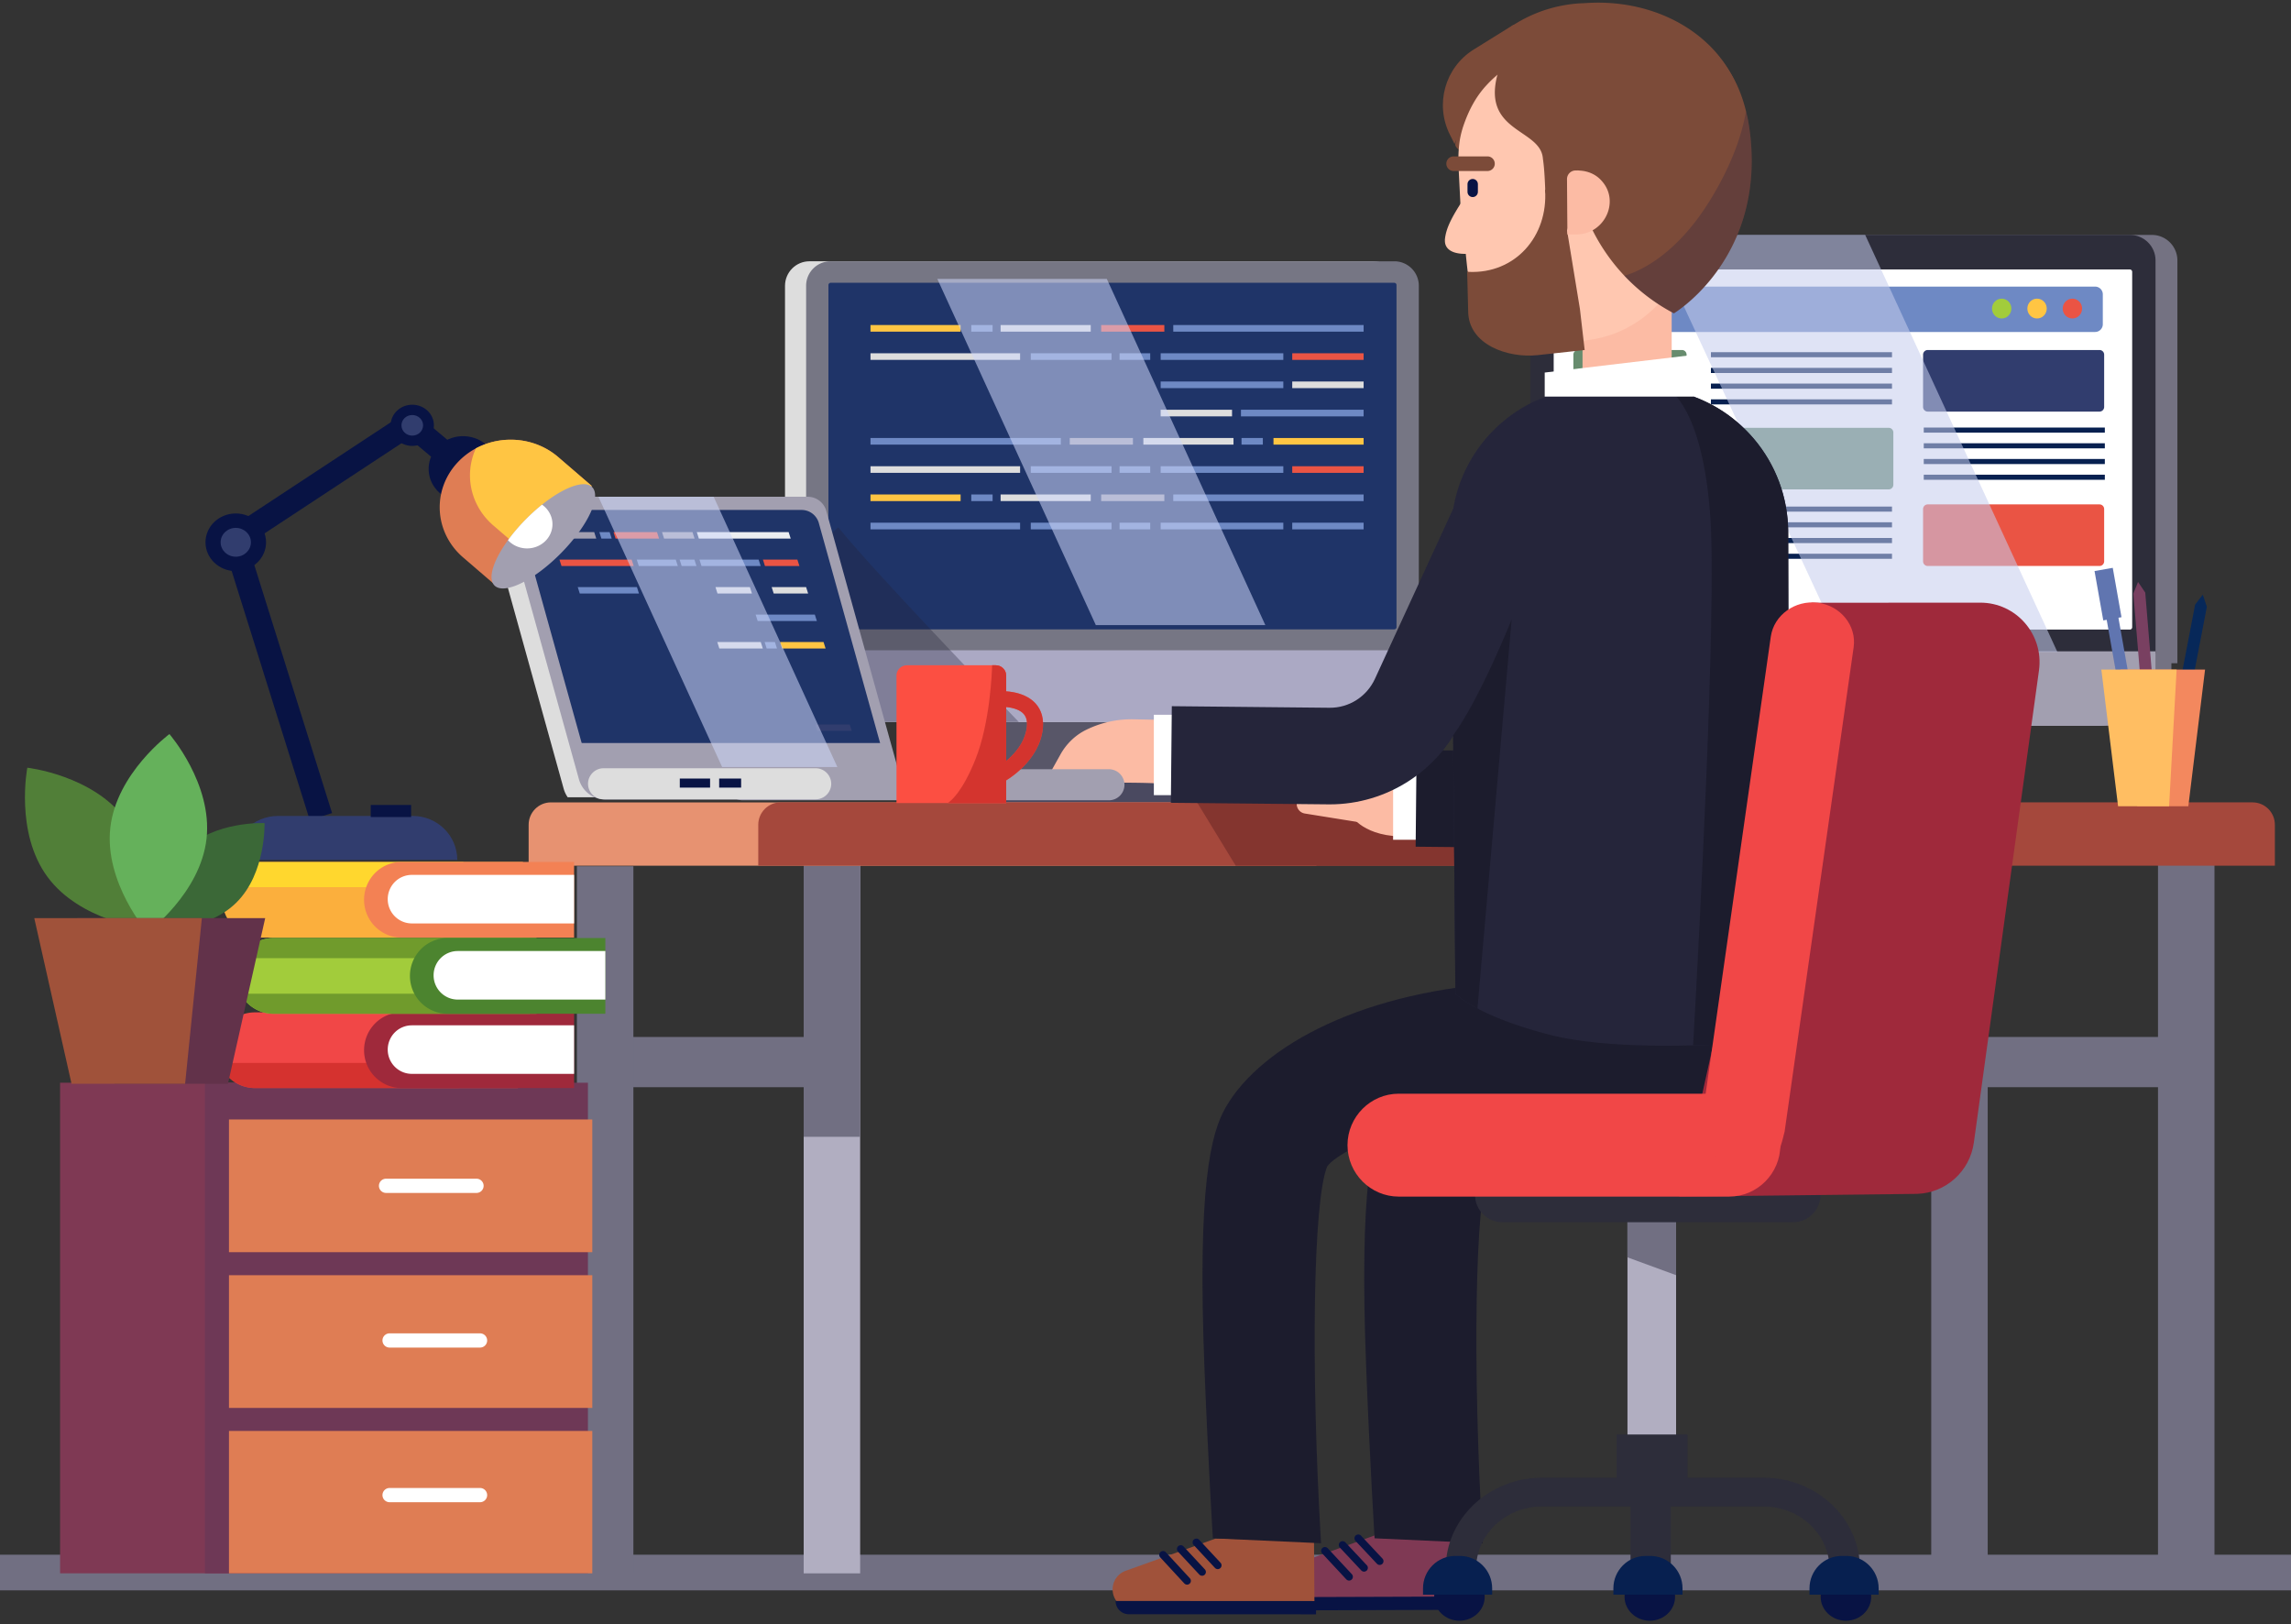 <svg xmlns="http://www.w3.org/2000/svg" width="450" height="319" viewBox="0 0 450 319">
    <rect x="0" y="0" width="450" height="319" fill="#333333" stroke="none"/>
    <g fill="none" fill-rule="evenodd">
        <path stroke="#716F82" stroke-width="7" d="M450 308.849H0"/>
        <g fill-rule="nonzero">
            <path fill="#072050" d="M385.15 76.918h-38.293v82.188h38.294z"/>
            <path fill="#747282" d="M427.684 130.266H304.89V51.149a5.017 5.017 0 0 1 5.022-5.011h112.751a5.017 5.017 0 0 1 5.022 5.011v79.117z"/>
            <path fill="#747282" d="M415.907 142.555H314.35c-5.857 0-10.603-4.737-10.603-10.58v-4.053H426.51v4.053c0 5.844-4.748 10.58-10.604 10.58z"/>
            <path fill="#2D2D3A" d="M300.592 51.145v79.121l30.134-.48 31.541-.502 9.962-.162 31.877-.509 19.286-.306V51.145c0-2.763-2.247-5.005-5.021-5.005H305.62c-2.78 0-5.028 2.242-5.028 5.005z"/>
            <path fill="#FFF" d="M418.805 53.387v69.803a.464.464 0 0 1-.464.464h-112.7a.464.464 0 0 1-.465-.464V53.387c0-.256.208-.464.464-.464h112.7c.257 0 .465.208.465.464z"/>
            <path fill="#A29FB0" d="M412.773 142.555H311.215c-5.856 0-10.603-4.737-10.603-10.58v-4.053h122.764v4.053c0 5.844-4.747 10.58-10.603 10.58zM386.117 159.425h-51.33a2.849 2.849 0 0 1-2.851-2.846 2.849 2.849 0 0 1 2.851-2.845h51.33a2.849 2.849 0 0 1 2.852 2.845 2.849 2.849 0 0 1-2.852 2.846z"/>
            <g transform="matrix(-1 0 0 1 413.853 55.97)">
                <path fill="#6E89C4" d="M103.286 9.232H2.34a1.52 1.52 0 0 1-1.522-1.52V1.838c0-.84.681-1.52 1.522-1.52h100.946c.84 0 1.522.681 1.522 1.52v5.876a1.52 1.52 0 0 1-1.522 1.519z"/>
                <ellipse cx="6.789" cy="4.635" fill="#EA5444" rx="1.905" ry="1.948"/>
                <ellipse cx="13.735" cy="4.635" fill="#FFC543" rx="1.905" ry="1.948"/>
                <ellipse cx="20.681" cy="4.635" fill="#A2CC3B" rx="1.905" ry="1.948"/>
                <path fill="#313D6E" d="M35.204 24.87H1.469a.916.916 0 0 1-.917-.915V13.687c0-.505.41-.915.917-.915h33.735c.506 0 .917.41.917.915v10.268c-.001.505-.411.915-.917.915z"/>
                <path fill="#678C6E" d="M76.612 40.15H42.877a.915.915 0 0 1-.917-.914V28.968c0-.505.41-.915.917-.915h33.735c.506 0 .916.41.916.915v10.268c0 .504-.41.914-.916.914zM103.89 24.87H83.488a.915.915 0 0 1-.916-.915V13.687c0-.505.41-.915.916-.915h20.404c.506 0 .917.41.917.915v10.268c0 .505-.411.915-.917.915z"/>
                <path fill="#EA5444" d="M103.89 40.389H83.488a.915.915 0 0 1-.916-.915V29.206c0-.505.41-.914.916-.914h20.404c.506 0 .917.409.917.914v10.268c0 .506-.411.915-.917.915z"/>
                <g fill="#072050">
                    <path d="M42.225 22.459h35.568v1H42.225zM42.225 19.372h35.568v1H42.225zM42.225 16.285h35.568v1H42.225zM42.225 13.198h35.568v1H42.225z"/>
                </g>
                <path fill="#EA5444" d="M35.204 55.192H1.469a.916.916 0 0 1-.917-.915V44.01c0-.505.41-.915.917-.915h33.735c.506 0 .917.41.917.915v10.268c-.001.505-.411.915-.917.915z"/>
                <g fill="#072050">
                    <path d="M42.225 52.781h35.568v1H42.225zM42.225 49.694h35.568v1H42.225zM42.225 46.607h35.568v1H42.225zM42.225 43.52h35.568v1H42.225z"/>
                </g>
                <g fill="#072050">
                    <path d="M.419 37.262h35.568v1H.419zM.419 34.175h35.568v1H.419zM.419 31.088h35.568v1H.419zM.419 28.002h35.568v1H.419z"/>
                </g>
            </g>
            <path fill="#C5CBED" d="M324.222 46.14l38.045 81.895h41.839L366.362 46.14z" opacity=".55"/>
        </g>
        <path fill="#7C4B39" fill-rule="nonzero" d="M297.268 4.88l-7.805 4.85c-5.654 3.515-7.674 10.8-4.654 16.751.601 1.183.976 1.946.9 1.859-.295-.342 11.954-23.361 11.954-23.361"/>
        <path fill="#FCBBA4" fill-rule="nonzero" d="M317.58 79.858h4.037c3.705 0 6.736-3.045 6.736-6.766V54.027c0-3.72-3.031-6.765-6.736-6.765h-4.037c-3.705 0-6.736 3.044-6.736 6.765v19.065c0 3.721 3.031 6.766 6.736 6.766z"/>
        <path fill="#7C4B39" fill-rule="nonzero" d="M285.848 28.34c-.182 1.535 6.981 4.131 7.066 5.751l-1.166 3.252c8.796-3.203 1.036 1.678 1.036 1.69 2.613 7.786 1.704 12.093 9.166 15.055a27.296 27.296 0 0 0 12.047 1.85c5.704-.399 10.771 1.39 14.911-.593.855-.399 1.66-.967 2.431-1.728a27.883 27.883 0 0 0 3.852-4.812c.42-.689.83-1.378 1.203-2.103 2.25-4.364 6.854-17.178 6.48-22.437C341.84 9.421 327.682-.516 311.386.608c-.42.028-.83.036-1.252.06-8.797.617-16.32 5.307-20.916 12.113-.241.363-.481.738-.71 1.112v.013c-1.324 2.164-2.034 11.424-2.034 11.424-.301.978-.505 1.982-.625 3.01z"/>
        <path fill="#FFC7B0" fill-rule="nonzero" d="M286.504 33.09l.205 4.074.349 6.758.547 2.396c.049 1.064.584 6.658.777 7.674 1.854 9.562 8.104 11.593 17.805 12.802.289.048.59.073.878.085 1.035.109 2.082.121 3.154.073a21.176 21.176 0 0 0 3.044-.375 21.903 21.903 0 0 0 5.524-1.79s.012 0 .024-.011a22.804 22.804 0 0 0 10.097-9.43 22.179 22.179 0 0 0 2.888-10.3c.012-.253.012-.507.012-.773.012-.29 0-.604-.024-.918v-.157l-.024-.738-.109-1.922-.324-6.637-.012-.06v-.013l-.06-1.233-.048-.955-.048-.882-.012-.23a18.03 18.03 0 0 0-.855-4.425 21.352 21.352 0 0 0-1.083-2.9c-.06-.145-.108-.278-.18-.424a19.848 19.848 0 0 0-1.168-2.237v-.012a22.665 22.665 0 0 0-6.427-6.939 22.87 22.87 0 0 0-1.6-1.051 23.065 23.065 0 0 0-12.914-3.18c-3.9.206-6.781 1.379-9.922 3.276a22.837 22.837 0 0 0-5.103 4.195c-2.106 2.297-3.479 5.005-4.489 7.99a8.16 8.16 0 0 0-.157.509c-.3.979-.505 1.982-.625 3.01-.18 1.535-.204 3.13-.12 4.75z"/>
        <path fill="#7C4B39" fill-rule="nonzero" d="M294.695 12.89c-4.76 13.17 7.769 12.097 8.351 18.145.066.68.307 1.68.486 6.633l.958 3.099a2.258 2.258 0 0 0 4.429-.64v-.061l-.11-4.932 2.444 6.504a37.393 37.393 0 0 0 7.8 12.511 37.227 37.227 0 0 0 9.736 7.387s15.285-9.128 15.285-29.968c0-1.656-.097-3.385-.301-5.186-.193-1.62-.457-3.132-.819-4.545-6.33-25.894-38.007-17.057-41.051-15.909-3.202 1.208-7.208 6.962-7.208 6.962z"/>
        <path fill="#FFC7B0" fill-rule="nonzero" d="M283.809 47.047a8.37 8.37 0 0 0 .004.341c.042 1.425 1.27 2.556 4.313 2.468l-.426-11.121c-2.47 3.784-3.668 5.983-3.891 8.312z"/>
        <path fill="#7C4B39" fill-rule="nonzero" d="M285.463 33.587h6.77a1.437 1.437 0 0 0 0-2.871h-6.77a1.437 1.437 0 0 0 0 2.871z"/>
        <path fill="#081344" fill-rule="nonzero" d="M289.267 38.707c.562 0 1.022-.462 1.022-1.026v-1.51c0-.564-.46-1.026-1.022-1.026-.561 0-1.02.462-1.02 1.026v1.51c0 .564.459 1.026 1.02 1.026z"/>
        <path fill="#081344" fill-rule="nonzero" d="M319.052 54.149a37.227 37.227 0 0 0 9.737 7.386s15.285-9.127 15.285-29.968c0-1.656-.097-3.384-.301-5.186-.193-1.62-.457-3.131-.819-4.545-.674 3.965-2.455 9.973-7.004 17.396-6.92 11.29-14.431 14.228-16.898 14.917z" opacity=".2"/>
        <path fill="#7C4B39" fill-rule="nonzero" d="M288.18 53.299l.201 7.78c0 6.634 7.822 9.3 13.628 8.67l9.253-1.005-.932-8.054-2.525-15.413 4.079-11.512-8.401 3.504.001.012c.635 9.147-5.89 16.54-15.008 16.117l-.296-.099z"/>
        <path fill="#FCBBA4" fill-rule="nonzero" d="M309.475 33.479a1.696 1.696 0 0 0-1.683 1.711l.04 5.791.039 5.059 1.98-.012c.144-.003.29-.005.426-.027 3.31-.251 5.923-3.159 5.906-6.482-.006-1.725-.736-3.192-1.898-4.333-1.04-1.017-2.442-1.597-3.993-1.684h-.01a2.468 2.468 0 0 0-.513-.024l-.294.001z"/>
        <path fill="#081344" fill-rule="nonzero" d="M368.915 202.835h-53.242v9.861h53.242z"/>
        <path fill="#313D6E" fill-rule="nonzero" d="M387.074 294.817v3.782"/>
        <path fill="#716F82" fill-rule="nonzero" d="M165.332 203.668h-48.77v9.861h48.77z"/>
        <path fill="#716F82" fill-rule="nonzero" d="M124.411 170.134h-11.093v138.872h11.093z"/>
        <path fill="#B1AEC1" fill-rule="nonzero" d="M168.952 169.301H157.86v139.705h11.093z"/>
        <path fill="#716F82" fill-rule="nonzero" d="M168.952 163.665H157.86v59.605h11.093zM431.35 203.668h-48.772v9.861h48.771z"/>
        <path fill="#716F82" fill-rule="nonzero" d="M390.427 170.134h-11.093v138.872h11.093zM434.97 169.301h-11.094v139.705h11.093z"/>
        <g fill-rule="nonzero">
            <path fill="#585668" d="M229.739 76.853h-36.61v79.095h36.61z"/>
            <path fill="#DDD" d="M154.192 129.97h120.344V56.14c0-2.664-2.15-4.823-4.801-4.823H158.994c-2.652 0-4.802 2.16-4.802 4.823v73.828z"/>
            <path fill="#DDD" d="M165.494 141.797h100.04c5.6 0 10.138-4.56 10.138-10.182v-3.901H155.358v3.9c0 5.624 4.538 10.183 10.136 10.183z"/>
            <path fill="#767684" d="M158.34 56.135v73.836h120.346V56.135a4.808 4.808 0 0 0-4.801-4.816H163.14a4.808 4.808 0 0 0-4.801 4.816z"/>
            <path fill="#1F3468" d="M162.721 55.985v67.177c0 .243.202.445.449.445h110.692a.448.448 0 0 0 .443-.445V55.985a.444.444 0 0 0-.443-.445H163.17a.445.445 0 0 0-.449.445z"/>
            <path fill="#ABA9C4" d="M158.352 127.713v3.899c0 4.088 2.397 7.617 5.858 9.234 1.3.612 2.754.953 4.283.953h100.039c5.6 0 10.137-4.562 10.137-10.187v-3.899H158.352z"/>
            <g>
                <path fill="#6E89C4" d="M267.843 63.837h-37.388v1.3h37.388z"/>
                <path fill="#DDD" d="M214.243 63.837H196.54v1.3h17.703z"/>
                <path fill="#FFC543" d="M188.685 63.837h-17.703v1.3h17.703z"/>
                <path fill="#6E89C4" d="M194.965 63.837h-4.187v1.3h4.187z"/>
                <path fill="#EA5444" d="M228.702 63.837h-12.408v1.3h12.408z"/>
                <path fill="#6E89C4" d="M267.843 97.116h-37.388v1.3h37.388z"/>
                <path fill="#DDD" d="M214.243 97.116H196.54v1.3h17.703z"/>
                <path fill="#FFC543" d="M188.685 97.116h-17.703v1.3h17.703z"/>
                <path fill="#6E89C4" d="M194.965 97.116h-4.187v1.3h4.187z"/>
                <path fill="#A29FB0" d="M228.702 97.116h-12.408v1.3h12.408z"/>
                <g>
                    <path fill="#6E89C4" d="M208.37 86.023h-37.388v1.3h37.388z"/>
                    <path fill="#DDD" d="M242.284 86.023h-17.703v1.3h17.703z"/>
                    <path fill="#FFC543" d="M267.843 86.023H250.14v1.3h17.703z"/>
                    <path fill="#6E89C4" d="M248.048 86.023h-4.187v1.3h4.187z"/>
                    <path fill="#A29FB0" d="M222.531 86.023h-12.408v1.3h12.408z"/>
                </g>
                <g>
                    <path fill="#EA5444" d="M267.843 69.384h-14.02v1.3h14.02z"/>
                    <path fill="#6E89C4" d="M225.927 69.384h-6.019v1.3h6.02z"/>
                    <path fill="#DDD" d="M200.37 69.384h-29.387v1.3h29.386z"/>
                    <path fill="#6E89C4" d="M218.333 69.384h-15.87v1.3h15.87zM252.07 69.384h-24.092v1.3h24.092z"/>
                </g>
                <g fill="#6E89C4">
                    <path d="M267.843 102.663h-14.02v1.3h14.02zM225.927 102.663h-6.019v1.3h6.02zM200.37 102.663h-29.387v1.3h29.386zM218.333 102.663h-15.87v1.3h15.87zM252.07 102.663h-24.092v1.3h24.092z"/>
                </g>
                <g>
                    <path fill="#EA5444" d="M267.843 91.57h-14.02v1.3h14.02z"/>
                    <path fill="#6E89C4" d="M225.927 91.57h-6.019v1.3h6.02z"/>
                    <path fill="#DDD" d="M200.37 91.57h-29.387v1.3h29.386z"/>
                    <path fill="#6E89C4" d="M218.333 91.57h-15.87v1.3h15.87zM252.07 91.57h-24.092v1.3h24.092z"/>
                </g>
                <g>
                    <path fill="#DDD" d="M267.843 74.93h-14.02v1.3h14.02z"/>
                    <path fill="#6E89C4" d="M252.07 74.93h-24.092v1.3h24.092z"/>
                </g>
                <g>
                    <path fill="#DDD" d="M241.998 80.477h-14.02v1.3h14.02z"/>
                    <path fill="#6E89C4" d="M267.843 80.477H243.75v1.3h24.093z"/>
                </g>
            </g>
            <path fill="#4A4960" d="M193.975 158.032h49.072a2.732 2.732 0 0 0 2.726-2.74 2.732 2.732 0 0 0-2.726-2.737h-49.072a2.732 2.732 0 0 0-2.726 2.738 2.732 2.732 0 0 0 2.726 2.739z"/>
        </g>
        <path fill="#E79271" fill-rule="nonzero" d="M103.836 170.027h154.728v-8.034c0-2.431-1.962-4.403-4.383-4.403H108.219c-2.42 0-4.383 1.971-4.383 4.403v8.034z"/>
        <g fill-rule="nonzero">
            <path fill="#A5483C" d="M148.94 161.995v8.033h297.894v-8.033c0-2.431-1.96-4.406-4.381-4.406H153.32c-2.421 0-4.382 1.975-4.382 4.406z"/>
            <path fill="#84352F" d="M235.132 157.589c2.363 3.869 5.18 8.483 7.59 12.44h72.882l-.994-12.44h-79.478z"/>
        </g>
        <g fill-rule="nonzero">
            <path fill="#7F3954" d="M88.355 212.652H11.803v96.354h76.552z"/>
            <path fill="#6E3856" d="M115.483 212.652H40.25v96.354h75.232z"/>
            <g fill="#DF7D54">
                <path d="M116.34 219.867H44.974v26.066h71.366zM116.34 250.455H44.974v26.066h71.366zM116.34 281.043H44.974v27.963h71.366z"/>
            </g>
            <g fill="#FFF">
                <path d="M93.633 234.296H75.791a1.397 1.397 0 0 1 0-2.793h17.842a1.397 1.397 0 0 1 0 2.793zM94.328 264.669H76.486a1.397 1.397 0 0 1 0-2.793h17.842a1.397 1.397 0 0 1 0 2.793zM94.328 295.041H76.486a1.397 1.397 0 0 1 0-2.793h17.842a1.397 1.397 0 0 1 0 2.793z"/>
            </g>
        </g>
        <g fill-rule="nonzero">
            <path fill="#7F3954" d="M290.031 314.897l-35.758.382a3.869 3.869 0 0 1-3.902-3.837 3.877 3.877 0 0 1 2.55-3.689l17.627-6.388 19.343.268.14 13.264z"/>
            <path fill="#081344" d="M253.567 316.284l36.2-.117-.007-2.606-38.796.126a2.599 2.599 0 0 0 2.603 2.597z"/>
        </g>
        <g stroke="#081344" stroke-linecap="round" stroke-width="1.493">
            <path d="M271.002 306.616l-4.214-4.494M267.93 307.93l-4.215-4.495M264.988 309.684l-4.743-5.097"/>
        </g>
        <path fill="#1C1C2D" fill-rule="nonzero" d="M291.25 303.097c-2.076-35.036-1.516-67.427 1.202-73.987 2.786-4.074 24.51-12.902 46.22-13.854l-10.16-22.28c-28.477 1.438-48.832 12.17-55.952 24.436-3.006 5.177-5.616 15.62-4.208 51.345.738 18.712 1.647 33.37 1.647 33.37l21.25.97z"/>
        <g fill-rule="nonzero">
            <path fill="#A0523A" d="M258.19 315.79l-35.759.249a3.87 3.87 0 0 1-3.888-3.852 3.878 3.878 0 0 1 2.565-3.68l17.65-6.322 19.341.34.092 13.266z"/>
            <path fill="#081344" d="M221.722 317.041l36.776.018.001-2.605-39.37-.02a2.6 2.6 0 0 0 2.593 2.607z"/>
        </g>
        <g stroke="#081344" stroke-linecap="round" stroke-width="1.493">
            <path d="M239.193 307.438l-4.198-4.51M236.115 308.74l-4.197-4.51M233.168 310.484l-4.725-5.115"/>
        </g>
        <path fill="#1C1C2D" fill-rule="nonzero" d="M259.481 303.097c-2.075-35.036-1.515-67.427 1.203-73.987 2.787-4.074 24.51-12.902 46.22-13.854l-10.16-22.28c-28.477 1.438-48.832 12.17-55.952 24.436-3.006 5.177-5.616 15.62-4.208 51.345.738 18.712 1.647 33.37 1.647 33.37l21.25.97z"/>
        <path fill="#1C1C2D" fill-rule="nonzero" d="M290.082 199.387c0 3.923 1.39 7.52 3.7 10.323a16.073 16.073 0 0 0 12.45 5.89h27.14c.808 0 1.597-.06 2.37-.181a15.71 15.71 0 0 0 5.546-1.906c.3-.164.593-.345.876-.535a16.213 16.213 0 0 0 7.35-13.591l-.499-8.65-58.461-.51-.472 9.16z"/>
        <g fill-rule="nonzero">
            <g fill="#FCBBA4">
                <path d="M271.437 153.186l-13.99-2.246a1.894 1.894 0 0 1-1.56-2.164 1.887 1.887 0 0 1 2.154-1.567l13.99 2.246a1.894 1.894 0 0 1 1.56 2.164 1.887 1.887 0 0 1-2.154 1.567zM266.982 156.986l-11.232-1.804a1.894 1.894 0 0 1-1.56-2.164 1.887 1.887 0 0 1 2.154-1.567l11.232 1.803a1.888 1.888 0 1 1-.594 3.731zM269.58 161.912l-13.295-2.135a1.894 1.894 0 0 1-1.56-2.164 1.887 1.887 0 0 1 2.154-1.567l13.294 2.135a1.888 1.888 0 1 1-.594 3.731z"/>
                <path d="M265.398 149.553c.15.017 1.866-.006 3.725-.037 3.21-.054 6.388.662 9.27 2.085l5.517 2.726s-3.16 9.419-3.595 9.498c-10.638 1.932-14.287-2.92-14.287-2.92l-.63-11.352z"/>
            </g>
            <path fill="#FFF" d="M278.356 149.516h-4.722v15.416h4.722z"/>
        </g>
        <path fill="#1C1C2D" fill-rule="nonzero" d="M309.301 166.604c11.134 0 21.313-6.527 25.99-16.694l.231-.501 14.573-44.698-17.952-5.905-14.201 43.559c-1.685 3.25-5.073 5.306-8.738 5.266l-30.956-.308-.187 18.972 30.956.308.284.001z"/>
        <g fill-rule="nonzero">
            <path fill="#FCBBA4" d="M208.296 148.174c1.157-2.072 2.895-3.768 5.017-4.818l.05-.025a20.162 20.162 0 0 1 9.276-2.057l6.148.12s1.558 13.398 1.478 12.96c-.16-.87-15.03-.646-21.844-.497-1.477.032-2.426-1.56-1.704-2.854l1.579-2.829z"/>
            <path fill="#FFF" d="M232.507 140.384h-5.867v15.789h5.867z"/>
        </g>
        <path fill="#25253A" fill-rule="nonzero" d="M261.22 157.98c11.133 0 21.312-6.528 25.99-16.694l20.984-45.61-17.146-7.959-20.984 45.61c-1.605 3.488-5.078 5.726-8.94 5.68l-30.956-.309-.187 18.973 30.956.307c.094.002.189.002.283.002z"/>
        <path fill="#25253A" fill-rule="nonzero" d="M285.075 104.599l.35 39.826.444 50.709s1.09 1.223 4.333 2.936c2.814 1.49 7.24 3.352 13.983 5.11 7.857 2.049 18.924 2.366 28.377 2.133 10.43-.257 18.894-1.178 18.894-1.178l-.217-99.536c0-14.007-10.095-25.657-23.38-28.004a28.728 28.728 0 0 0-4.919-.42h-9.567c-15.625 0-28.298 12.729-28.298 28.424z"/>
        <g fill-rule="nonzero">
            <path fill="#B1AEC1" d="M329.219 235.284h-9.552v55.077h9.552z"/>
            <path fill="#716F82" d="M329.218 238.39v12.055l-9.552-3.5v-8.161c2.39-.108 6.991-.289 9.552-.395z"/>
            <path fill="#2D2D3A" d="M295.056 240.044h57.193c2.932 0 5.33-2.41 5.33-5.354 0-2.945-2.398-5.353-5.33-5.353h-57.193c-2.932 0-5.33 2.409-5.33 5.353s2.398 5.354 5.33 5.354z"/>
            <g fill="#2D2D3A">
                <path d="M283.958 308.145h5.975c0-6.759 5.809-12.258 12.947-12.258h43.537c7.139 0 12.947 5.499 12.947 12.258h5.975c0-9.879-8.489-17.916-18.922-17.916H302.88c-10.434 0-18.922 8.037-18.922 17.916z"/>
                <path d="M331.477 281.743h-13.943v8.62h13.943z"/>
            </g>
            <g transform="matrix(-1 0 0 1 369.346 305.51)">
                <ellipse cx="6.767" cy="8.107" fill="#081344" rx="4.964" ry="4.699"/>
                <path fill="#072050" d="M13.925 7.692H.341V6.45c0-3.518 2.84-6.37 6.341-6.37h.902c3.502 0 6.341 2.852 6.341 6.37v1.242z"/>
                <ellipse cx="82.682" cy="8.107" fill="#081344" rx="4.964" ry="4.699"/>
                <path fill="#072050" d="M89.84 7.692H76.254V6.45c0-3.518 2.84-6.37 6.341-6.37h.902c3.502 0 6.341 2.852 6.341 6.37v1.242z"/>
            </g>
            <path fill="#2D2D3A" d="M328.18 291.98h-7.91v16.973h7.91z"/>
            <g transform="matrix(-1 0 0 1 330.824 305.51)">
                <ellipse cx="6.766" cy="8.107" fill="#081344" rx="4.964" ry="4.699"/>
                <path fill="#072050" d="M13.923 7.692H.34V6.45C.34 2.932 3.18.08 6.681.08h.901c3.502 0 6.341 2.852 6.341 6.37v1.242z"/>
            </g>
        </g>
        <path fill="#9F293B" fill-rule="nonzero" d="M400.5 131.65l-12.793 92.756c-.778 5.64-5.491 9.897-11.158 10.074l-46.683.537 25.958-116.635 33.137-.018c7.065-.01 12.508 6.256 11.538 13.286z"/>
        <path fill="#F14747" fill-rule="nonzero" d="M274.736 235.017h64.898c5.533 0 10.06-4.547 10.06-10.105 0-5.557-4.527-10.105-10.06-10.105h-64.898c-5.533 0-10.06 4.547-10.06 10.105 0 5.558 4.527 10.105 10.06 10.105z"/>
        <path fill="#1C1C2D" fill-rule="nonzero" d="M335.949 101.604c1.257 18.284-2.287 84.232-3.387 103.71 10.43-.258 18.894-1.178 18.894-1.178l-.217-99.537c0-14.006-10.095-25.656-23.38-28.003.001 0 6.612 3.47 8.09 25.008z"/>
        <path fill="#FFF" fill-rule="nonzero" d="M303.413 77.897h29.192v-8.192l-29.192 3.465z"/>
        <path fill="#F14747" fill-rule="nonzero" d="M350.535 222.253l13.56-95.125c.605-4.238-2.563-8.173-7.04-8.746-4.475-.571-8.632 2.428-9.236 6.666l-13.56 95.125c-.605 4.238 2.563 8.173 7.04 8.745 4.475.573 6.792 3.75 9.236-6.665z"/>
        <path fill="#1C1C2D" fill-rule="nonzero" d="M285.426 144.425l.443 50.709s1.09 1.223 4.333 2.936l6.723-76.425s-6.162 15.468-11.5 22.78z"/>
        <path fill="#25253A" fill-rule="nonzero" d="M158.524 108.961l3.34 18.752 2.346 13.133c1.3.612 2.755.953 4.284.953h31.623a2326.338 2326.338 0 0 1-13.46-14.086c-8.446-8.917-17.835-19.017-21.998-24.146l-6.135 5.394z" opacity=".32"/>
        <g fill-rule="nonzero">
            <path fill="#DDD" d="M174.475 156.588h-62.964a5.489 5.489 0 0 1-.795-1.681L96.629 104.18c-.678-2.415 1.145-4.81 3.662-4.81h55.4a3.81 3.81 0 0 1 3.662 2.78l15.122 54.438z"/>
            <path fill="#A29FB0" d="M99.636 102.371l14.078 50.678a5.454 5.454 0 0 0 5.264 3.993h59.077L162.3 100.34a3.794 3.794 0 0 0-3.656-2.775h-55.347c-2.516 0-4.332 2.389-3.66 4.806z"/>
            <path fill="#1F3468" d="M102.747 104.602l11.504 41.325 2.414 8.655h58.61l-2.408-8.655-12.033-43.205a3.515 3.515 0 0 0-3.392-2.566H106.14c-2.328 0-4.017 2.212-3.393 4.446z"/>
            <path fill="#ECEEF0" d="M137.27 105.776h18.04l-.402-1.266H136.87z"/>
            <path fill="#EA5444" d="M120.908 105.776h8.541l-.401-1.266h-8.542z"/>
            <path fill="#A29FB0" d="M108.577 105.776h8.541l-.402-1.266h-8.541z"/>
            <path fill="#6E89C4" d="M118.127 105.776h2.02l-.4-1.266h-2.022z"/>
            <path fill="#A29FB0" d="M130.439 105.776h5.987l-.402-1.266h-5.987z"/>
            <path fill="#DDD" d="M149.832 127.366h-8.54l-.402-1.265h8.54z"/>
            <path fill="#FFC543" d="M162.164 127.366h-8.542l-.4-1.265h8.54z"/>
            <path fill="#6E89C4" d="M152.613 127.366h-2.02l-.402-1.265h2.02z"/>
            <g>
                <path fill="#EA5444" d="M150.259 111.173h6.764l-.402-1.265h-6.764z"/>
                <path fill="#6E89C4" d="M133.896 111.173h2.904l-.402-1.265h-2.904z"/>
                <path fill="#EA5444" d="M110.29 111.173h14.178l-.401-1.265h-14.178z"/>
                <path fill="#6E89C4" d="M125.478 111.173h7.658l-.402-1.265h-7.658zM137.789 111.173h11.624l-.401-1.265h-11.625z"/>
            </g>
            <path fill="#313D6E" d="M160.54 143.56h6.764l-.402-1.266h-6.764z"/>
            <g>
                <path fill="#DDD" d="M151.972 116.571h6.765l-.402-1.265h-6.764zM140.932 116.571h6.765l-.402-1.265h-6.765z"/>
                <path fill="#6E89C4" d="M113.881 116.571h11.624l-.402-1.265H113.48z"/>
            </g>
            <path fill="#6E89C4" d="M160.45 121.969h-11.624l-.402-1.266h11.624z"/>
            <path fill="#A29FB0" d="M113.485 145.927l2.475 8.655h60.08l-2.467-8.655z"/>
            <path fill="#A29FB0" d="M145.84 157.18h71.97a3.064 3.064 0 0 0 3.059-3.052 3.064 3.064 0 0 0-3.059-3.05h-71.97a3.064 3.064 0 0 0-3.058 3.05 3.063 3.063 0 0 0 3.059 3.051z"/>
            <path fill="#CDD6F9" d="M117.543 97.565l1.186 2.59 20.95 45.77 2.163 4.719h22.632l-2.163-4.72-20.95-45.768-1.185-2.59zM184.11 54.78l31.136 67.997h33.292L217.403 54.78z" opacity=".55"/>
            <g>
                <path fill="#DDD" d="M118.557 156.99h41.655a3.064 3.064 0 0 0 3.059-3.05 3.064 3.064 0 0 0-3.059-3.052h-41.655a3.064 3.064 0 0 0-3.058 3.051 3.064 3.064 0 0 0 3.058 3.05z"/>
                <g fill="#081344">
                    <path d="M139.476 152.91h-5.95v1.78h5.95zM145.573 152.91h-4.313v1.78h4.313z"/>
                </g>
            </g>
        </g>
        <g fill-rule="nonzero">
            <path fill="#FC4F42" d="M176.09 132.66v25.064h21.541V132.66c0-1.103-.925-2.001-2.06-2.001H178.15c-1.136 0-2.06.898-2.06 2.001z"/>
            <path fill="#EA5444" d="M197.365 153.435c.281-.157 6.894-3.921 7.484-10.516.225-2.514-.754-4.072-1.615-4.935-2.367-2.376-6.3-2.24-6.74-2.217l.172 3.06c.798-.037 3.15.122 4.31 1.294.592.598.831 1.426.733 2.533-.45 5.017-5.86 8.093-5.914 8.124l1.57 2.657z"/>
            <path fill="#EA5444" d="M186.156 157.724h11.474V132.66c0-1.103-.924-2.002-2.059-2.002h-.694c-.03 1.308-.399 11.306-3.288 18.507-2.512 6.27-4.75 8.12-5.433 8.559z"/>
            <path fill="#CE2D29" d="M204.85 142.915c-.525 5.934-5.937 9.58-7.219 10.357v4.453h-11.474c.683-.44 2.921-2.288 5.432-8.56 2.89-7.2 3.258-17.199 3.289-18.506h.694c1.134 0 2.059.899 2.059 2.002v3.115c1.45.102 3.92.52 5.6 2.206.862.868 1.84 2.42 1.619 4.933zm-3.878-2.798c-.84-.838-2.3-1.164-3.341-1.256v10.601c1.629-1.348 3.793-3.707 4.077-6.812.094-1.103-.137-1.93-.736-2.533z" opacity=".79"/>
        </g>
        <g fill-rule="nonzero">
            <g fill="#6075B0">
                <path d="M414.534 112.443l-2.308.409 5.706 32.238 2.308-.409z"/>
                <path d="M414.99 111.524l-3.58.633 1.717 9.694 3.578-.633z"/>
            </g>
            <path fill="#794061" d="M421.74 149.206l2.336-.199-2.704-32.624-1.414-2.086-.923 2.285z"/>
            <path fill="#072859" d="M424.987 150.872l2.301.454 6.183-32.135-.798-2.398-1.504 1.944z"/>
            <path fill="#F3885E" d="M419.812 158.348h10.022l3.285-26.843h-16.592z"/>
            <path fill="#FFBE62" d="M416.034 158.348h10.021l1.479-26.843h-14.786z"/>
        </g>
        <g fill-rule="nonzero">
            <path fill="#F14747" d="M101.722 198.832v14.865H50.085c-3.205 0-5.944-2.059-6.968-4.934a7.493 7.493 0 0 1-.429-2.502 7.45 7.45 0 0 1 2.163-5.255 7.375 7.375 0 0 1 5.233-2.175h51.638z"/>
            <path fill="#CE2D29" d="M90.163 208.764v4.933H50.085c-3.205 0-5.944-2.058-6.968-4.933h47.046z" opacity=".79"/>
            <path fill="#9F293B" d="M112.762 198.829v14.87H78.906c-4.083 0-7.395-3.331-7.395-7.435 0-2.048.828-3.909 2.164-5.26a7.388 7.388 0 0 1 5.231-2.175h33.856z"/>
            <path fill="#FFF" d="M112.762 201.378v9.533H80.9c-2.62 0-4.741-2.132-4.741-4.766 0-1.317.532-2.507 1.386-3.373a4.74 4.74 0 0 1 3.355-1.394h31.862z"/>
            <g>
                <path fill="#FBAF3D" d="M102.72 169.281v14.87H51.085c-4.082 0-7.395-3.33-7.395-7.434 0-2.049.828-3.91 2.164-5.26a7.388 7.388 0 0 1 5.232-2.176h51.636z"/>
                <path fill="#FFD72E" d="M91.017 174.245v-4.934H50.938c-3.205 0-5.944 2.058-6.967 4.934h47.046z"/>
                <path fill="#F38154" d="M112.762 169.281v14.87H78.906c-4.083 0-7.395-3.33-7.395-7.434 0-2.049.828-3.91 2.164-5.26a7.388 7.388 0 0 1 5.231-2.175h33.856z"/>
                <path fill="#FFF" d="M112.762 171.83v9.534H80.9c-2.62 0-4.741-2.132-4.741-4.767 0-1.317.532-2.506 1.386-3.373a4.74 4.74 0 0 1 3.355-1.393h31.862z"/>
            </g>
            <g>
                <path fill="#A2CC3B" d="M105.388 184.236v14.873H53.751c-4.082 0-7.39-3.333-7.39-7.436a7.46 7.46 0 0 1 2.163-5.262 7.372 7.372 0 0 1 5.227-2.175h51.637z"/>
                <path fill="#709B2C" d="M104.022 184.236v3.944H47.225a7.662 7.662 0 0 1 1.299-1.77 7.372 7.372 0 0 1 5.227-2.174h50.271zM104.022 199.115v-3.943H47.225c.345.65.787 1.247 1.299 1.769a7.372 7.372 0 0 0 5.227 2.174h50.271z"/>
                <path fill="#4C842F" d="M118.903 184.237v14.87H87.915c-4.082 0-7.395-3.331-7.395-7.435 0-2.048.828-3.909 2.164-5.26a7.388 7.388 0 0 1 5.232-2.175h30.987z"/>
                <path fill="#FFF" d="M118.903 186.786v9.534H89.91c-2.62 0-4.742-2.133-4.742-4.767 0-1.317.533-2.507 1.387-3.373a4.74 4.74 0 0 1 3.355-1.394h28.993z"/>
            </g>
        </g>
        <g>
            <g fill-rule="nonzero">
                <path fill="#081344" d="M96.279 96.682c2.502-2.637 2.286-6.706-.484-9.089l-.314-.27c-2.77-2.383-7.044-2.176-9.547.461-2.502 2.637-2.286 6.707.484 9.09l.314.27c2.77 2.381 7.045 2.175 9.547-.462z"/>
                <path fill="#DF7D54" d="M90.964 109.48l6.583 5.663 18.691-19.697-6.582-5.663c-4.561-3.922-11.103-4.444-16.18-1.722a13.766 13.766 0 0 0-3.51 2.673c-2.578 2.717-3.758 6.174-3.582 9.57.185 3.396 1.726 6.722 4.58 9.176z"/>
                <path fill="#FFC543" d="M96.911 103.213l6.583 5.662 12.744-13.43-6.582-5.662c-4.561-3.922-11.103-4.444-16.18-1.722a12.69 12.69 0 0 0-1.145 5.976c.185 3.395 1.726 6.721 4.58 9.176z"/>
                <path fill="#A29FB0" d="M97.206 115.067c1.986 1.752 7.854-1.175 13.107-6.55 5.253-5.375 7.909-11.154 5.92-12.912-1.566-1.388-5.565.152-9.77 3.515a38.19 38.19 0 0 0-3.332 3.032 35.926 35.926 0 0 0-3.351 3.944c-2.926 4.012-4.075 7.644-2.574 8.97z"/>
                <path fill="#FFF" d="M99.78 106.096c1.52 1.655 4.108 2.128 6.204 1 2.395-1.287 3.242-4.19 1.886-6.474a4.742 4.742 0 0 0-1.407-1.502 38.19 38.19 0 0 0-3.332 3.032 36.054 36.054 0 0 0-3.351 3.944z"/>
            </g>
            <path stroke="#081344" stroke-width="4.594" d="M63.034 160.378l-17.063-54.424L80.525 83.21l7.252 6.092"/>
            <g fill-rule="nonzero" transform="matrix(-1 0 0 1 85.351 78.984)">
                <ellipse cx="4.372" cy="4.55" fill="#081344" rx="4.249" ry="4.045"/>
                <ellipse cx="4.372" cy="4.55" fill="#313D6E" rx="2.125" ry="2.022"/>
            </g>
            <path fill="#313D6E" fill-rule="nonzero" d="M45.857 168.887h43.96c0-4.766-3.91-8.63-8.734-8.63H54.59c-4.822 0-8.733 3.864-8.733 8.63z"/>
            <path fill="#081344" fill-rule="nonzero" d="M80.752 158.1h-7.93v2.373h7.93z"/>
            <g fill-rule="nonzero" transform="matrix(-1 0 0 1 52.818 100.797)">
                <ellipse cx="6.507" cy="5.712" fill="#081344" rx="5.948" ry="5.663"/>
                <ellipse cx="6.507" cy="5.712" fill="#313D6E" rx="2.974" ry="2.832"/>
            </g>
        </g>
        <g fill-rule="nonzero">
            <path fill="#517F38" d="M9.31 172.2c6.412 8.725 19.275 10.172 19.275 10.172s2.468-12.696-3.944-21.42c-6.412-8.725-19.275-10.172-19.275-10.172S2.9 163.477 9.311 172.2z"/>
            <path fill="#3B6837" d="M36.234 166.984c-5.878 5.788-5.558 15.635-5.558 15.635s9.85.464 15.728-5.324c5.878-5.789 5.557-15.636 5.557-15.636s-9.85-.464-15.727 5.325z"/>
            <path fill="#65B15B" d="M21.667 162.605c-1.194 10.758 7.29 20.526 7.29 20.526s10.42-7.674 11.613-18.431c1.194-10.758-7.29-20.526-7.29-20.526s-10.42 7.674-11.613 18.431z"/>
            <g>
                <path fill="#62324A" d="M22.462 212.853h22.311l7.316-32.526H15.147z"/>
                <path fill="#A0523A" d="M14.05 212.853h22.31l3.293-32.526H6.733z"/>
            </g>
        </g>
    </g>
</svg>
